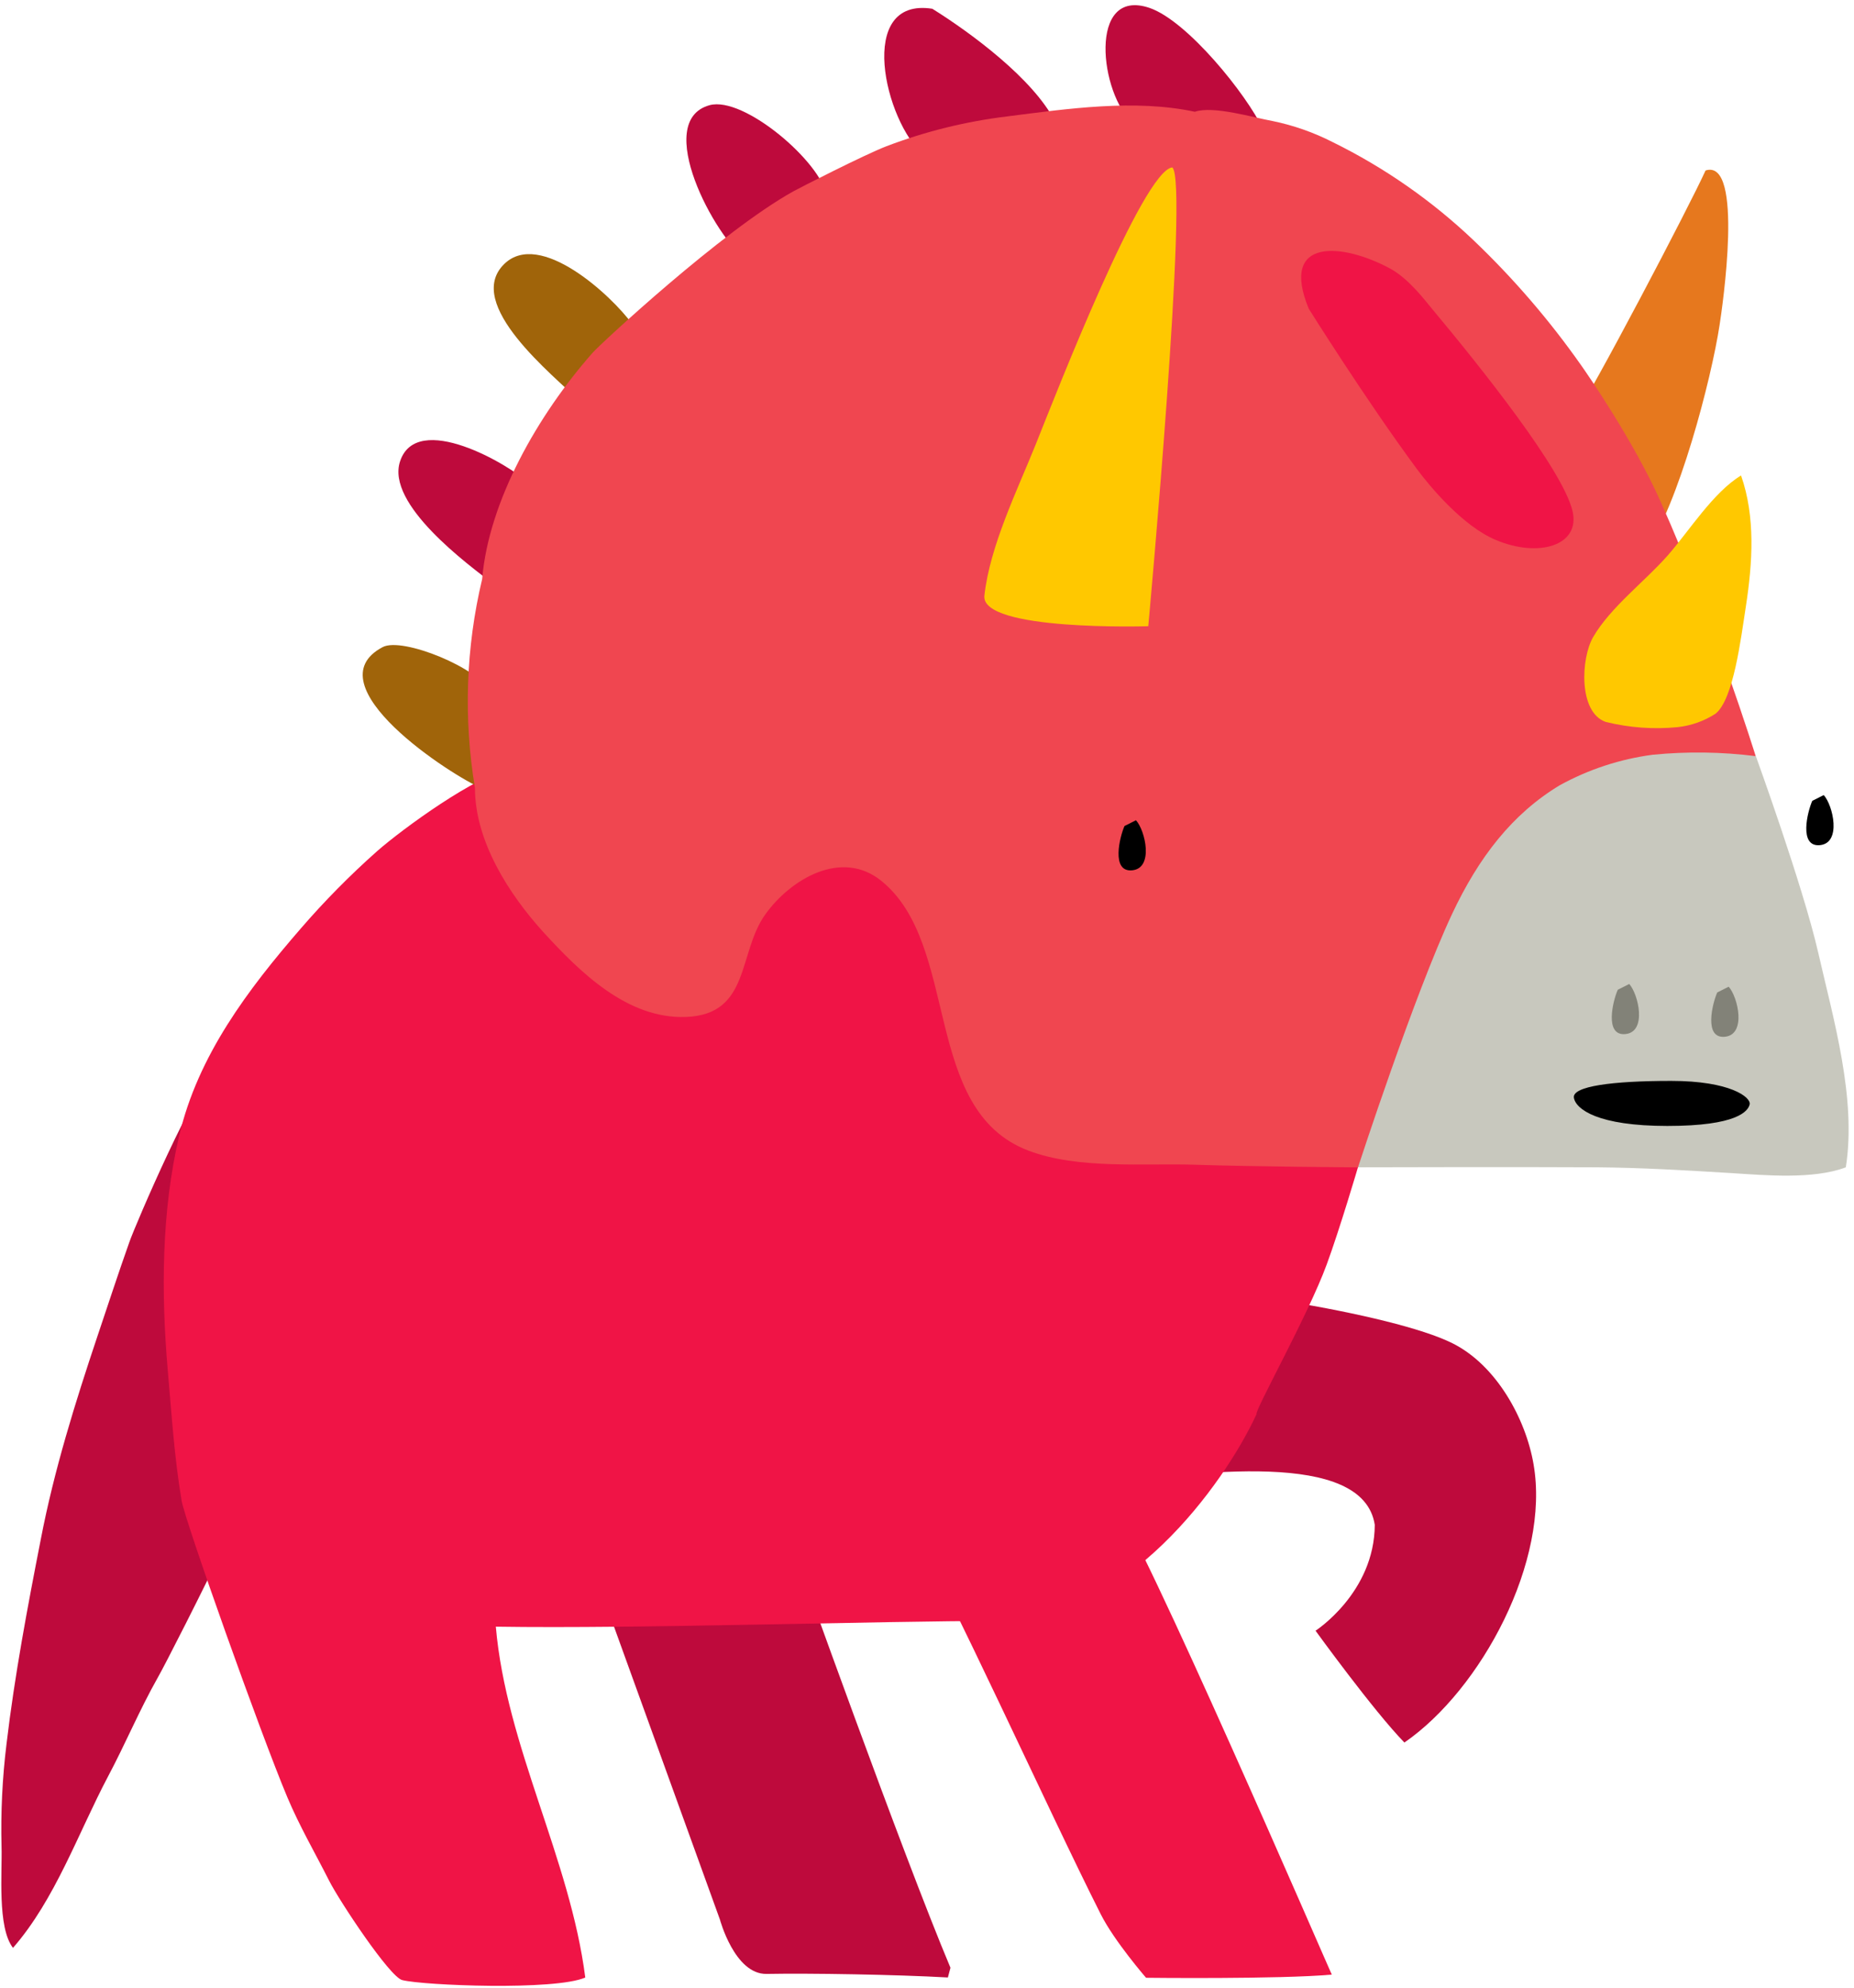 <svg width="126px" height="135px" viewBox="0 0 126 135" version="1.1" xml:space="preserve" xmlns="http://www.w3.org/2000/svg" xmlns:xlink="http://www.w3.org/1999/xlink">
  <!-- Generator: Sketch 50.2 (55047) - http://www.bohemiancoding.com/sketch -->
  <defs/>
  <g>
    <title>dinosaur2-a [animals,dinosaur,triceratops,alex eben meyer]</title>
    <desc>Created with Sketch.</desc>
    <g id="Page-1" stroke="none" stroke-width="1" fill="none" fill-rule="evenodd">
      <g id="dinosaur2-a-[animals,dinosaur,triceratops,alex-eben-meyer]" fill-rule="nonzero">
        <path d="M104.222,99.45 C103.697,96.374 101.702,92.723 98.712,91.233 C94.675,89.21 81.142,87.073 74.103,87.081 L74.41,100.823 C81.484,99.998 92.629,98.413 93.431,103.563 C93.411,108.172 89.406,110.755 89.406,110.755 C89.406,110.755 93.349,116.202 95.445,118.35 C100.676,114.746 105.362,105.997 104.222,99.45 Z" id="Shape" fill="#BE0A3C"/>
        <path d="M64.594,133.646 L64.419,134.307 C60.884,134.108 55.047,134.01 52.096,134.065 C49.929,134.104 48.926,130.371 48.926,130.371 L39.76,105.038 L54.056,105.547 C54.056,105.547 61.32,125.875 64.594,133.646 Z" id="Shape" fill="#BE0A3C"/>
        <path d="M0.883,132.296 C-0.198,130.911 0.159,127.115 0.105,125.429 C0.045,123.095 0.158,120.76 0.443,118.444 C0.996,113.783 1.874,109.131 2.777,104.525 C3.675,99.857 5.11,95.263 6.619,90.763 C7.338,88.634 8.034,86.49 8.789,84.369 C9.178,83.23 13.456,73.283 14.622,72.83 C14.016,77.827 20.273,90.83 20.316,93.201 C20.351,95.126 11.643,112.336 10.722,113.94 C9.481,116.131 8.517,118.452 7.334,120.67 C5.308,124.505 3.753,129.009 0.883,132.296 Z" id="Shape" fill="#BE0A3C"/>
        <path d="M90.16,85.895 C91.058,83.457 92.291,79.27 92.291,79.27 C92.291,79.27 96.11,68.756 87.5,61.435 C83.759,58.253 76.646,51.183 68.444,50.478 C68.444,50.478 52.691,50.478 47.833,50.087 C38.889,49.39 34.747,52.208 34.747,52.208 C32.414,52.599 27.358,56.293 25.632,57.807 C23.791,59.44 22.059,61.192 20.448,63.055 C16.858,67.195 13.448,71.691 12.176,77.142 C10.971,82.264 10.947,87.817 11.398,93.025 C11.659,95.987 11.846,98.992 12.343,101.923 C12.581,103.328 17.702,117.724 19.526,122.063 C20.362,124.047 21.404,125.828 22.369,127.737 C23.049,129.083 26.472,134.26 27.331,134.483 C28.758,134.851 37.714,135.211 39.776,134.311 C38.745,126.235 34.405,118.624 33.697,110.481 C43.478,110.633 59.531,110.09 67.986,110.09 C76.44,110.09 83.152,100.906 85.396,96.046 C85.248,95.827 88.908,89.307 90.16,85.895 Z" id="Shape" fill="#F01446"/>
        <path d="M75.736,102.13 C74.06,102.346 63.914,104.017 62.199,104.294 C64.314,107.617 71.314,123.108 74.814,130.023 C75.744,131.858 77.887,134.327 77.887,134.327 C77.887,134.327 86.924,134.433 90.51,134.112 C90.347,133.791 77.296,103.613 75.736,102.13 Z" id="Shape" fill="#F01446"/>
        <g id="Group" transform="translate(24, 0)">
          <path d="M38.771,10.526 C36.13,8.28 34.139,-0.223 39.362,0.595 C42.029,2.258 46.218,5.365 47.688,8.233 C45.222,8.898 41.302,10.057 38.771,10.526 Z" id="Shape" fill="#BE0A3C"/>
          <path d="M18.984,22.03 C17.662,23.697 16.717,25.552 15.379,27.235 C13.648,25.513 7.481,20.649 10.269,17.93 C12.688,15.57 17.549,20.054 18.984,22.03 Z" id="Shape" fill="#A0640A"/>
          <path d="M32.175,13.304 C30.487,14.478 28.492,16.591 26.731,17.648 C24.611,16.169 20.333,8.217 24.222,7.145 C26.556,6.503 31.833,11.039 32.175,13.304 Z" id="Shape" fill="#BE0A3C"/>
          <path d="M61.828,8.757 C59.183,8.366 55.641,8.644 53.004,8.366 C50.752,6.445 49.893,-0.908 54.132,0.54 C56.706,1.428 60.716,6.41 61.828,8.757 Z" id="Shape" fill="#BE0A3C"/>
          <path d="M8.83,53.585 C6.691,52.701 -2.837,46.514 2.005,43.951 C3.366,43.231 8.678,45.446 9.211,46.949 C9.507,47.79 8.83,52.388 8.83,53.585 Z" id="Shape" fill="#A0640A"/>
          <path d="M9.639,39.741 C7.745,38.305 2.219,34.239 3.191,31.328 C4.331,27.896 10.58,31.516 12.011,32.866 C10.886,35.026 10.086,37.343 9.639,39.741 Z" id="Shape" fill="#BE0A3C"/>
          <path d="M87.809,37.487 C86.254,34.893 84.282,31.253 82.754,28.726 C84.239,26.542 90.804,14.02 91.912,11.579 C94.553,10.733 93.036,20.97 92.869,22.05 C92.305,25.767 90.061,34.353 87.809,37.487 Z" id="Shape" fill="#E6781E"/>
          <path d="M99.562,64.675 C98.523,60.155 95.334,51.37 95.334,51.37 L91.562,48.843 L66.389,48.522 L68.291,79.282 C68.291,79.282 79.386,79.251 84.535,79.282 C87.576,79.306 90.613,79.49 93.643,79.673 C95.953,79.818 99.216,80.123 101.444,79.282 C102.183,74.598 100.604,69.23 99.562,64.675 Z" id="Shape" fill="#C8C8BE"/>
          <path d="M83.442,24.789 C81.294,21.738 78.854,18.906 76.158,16.333 C73.319,13.634 70.089,11.383 66.58,9.657 C65.282,8.994 63.9,8.509 62.473,8.217 C61.225,7.998 58.46,7.161 57.204,7.591 C53.124,6.719 48.567,7.38 44.472,7.904 C41.659,8.243 38.897,8.923 36.247,9.931 C34.746,10.51 30.324,12.768 29.916,12.995 C25.035,15.707 16.791,23.373 16.281,23.952 C12.556,28.174 9.207,34.043 8.768,39.33 C7.659,43.977 7.493,48.801 8.278,53.515 C8.278,57.13 10.58,60.719 12.917,63.297 C15.402,66.013 18.638,69.23 22.639,69.069 C26.999,68.893 26.139,64.726 28.006,62.112 C29.733,59.697 33.19,57.655 35.881,59.815 C41.291,64.158 38.603,75.393 45.899,78.151 C49.306,79.439 53.727,78.989 57.309,79.11 C60.891,79.231 68.291,79.286 68.291,79.286 C68.291,79.286 72.102,67.578 74.688,62.069 C76.504,58.21 78.783,55.276 81.992,53.339 C83.955,52.258 86.1,51.553 88.319,51.261 C90.648,51.031 92.996,51.063 95.319,51.355 C95.319,51.355 92.391,41.963 88.887,34.137 C87.059,29.997 83.827,25.329 83.442,24.789 Z" id="Shape" fill="#F04650"/>
          <path d="M64.943,20.966 C64.943,20.966 68.801,27.125 72.269,31.821 C73.191,33.069 75.423,35.734 77.64,36.665 C80.561,37.91 83.423,37.057 82.871,34.709 C82.209,31.923 76.722,25.043 73.3,20.947 C72.845,20.407 71.744,18.923 70.465,18.235 C67.257,16.505 62.932,16.083 64.943,20.966 Z" id="Shape" fill="#F01446"/>
          <path d="M92.581,48.479 C91.806,48.978 90.926,49.288 90.011,49.387 C88.373,49.547 86.72,49.426 85.122,49.03 C83.271,48.381 83.431,44.726 84.271,43.27 C85.461,41.224 87.794,39.49 89.357,37.706 C90.788,36.07 92.441,33.429 94.323,32.294 C95.315,35.108 95.101,38.246 94.658,41.142 C94.3,43.466 93.802,47.528 92.581,48.479 Z" id="Shape" fill="#FFC800"/>
          <path d="M54.038,42.531 C54.038,42.531 42.632,42.887 42.901,40.453 C43.27,37.08 45.152,33.265 46.401,30.154 C47.808,26.632 53.673,11.61 55.664,11.371 C56.838,12.13 54.038,42.531 54.038,42.531 Z" id="Shape" fill="#FFC800"/>
          <path d="M94.911,75.001 C94.809,75.471 94.051,76.473 89.318,76.473 C84.586,76.473 83.096,75.338 82.964,74.559 C82.832,73.78 85.55,73.413 89.575,73.413 C93.6,73.413 95,74.528 94.911,75.001 Z" id="Shape" fill="#000000"/>
          <path d="M52.424,56.101 L53.202,55.71 C53.836,56.41 54.423,58.958 52.953,59.11 C51.483,59.263 52.106,56.806 52.424,56.101 Z" id="Shape" fill="#000000"/>
          <path d="M99.165,54.391 L99.943,54 C100.577,54.7 101.164,57.248 99.694,57.4 C98.224,57.553 98.842,55.111 99.165,54.391 Z" id="Shape" fill="#000000"/>
          <path d="M92.706,67.406 L93.483,67.015 C94.113,67.715 94.701,70.263 93.231,70.415 C91.761,70.568 92.387,68.11 92.706,67.406 Z" id="Shape" fill="#828278"/>
          <path d="M85.947,67.222 L86.724,66.831 C87.354,67.531 87.942,70.079 86.472,70.231 C85.002,70.384 85.628,67.927 85.947,67.222 Z" id="Shape" fill="#828278"/>
        </g>
      </g>
    </g>
  </g>
</svg>